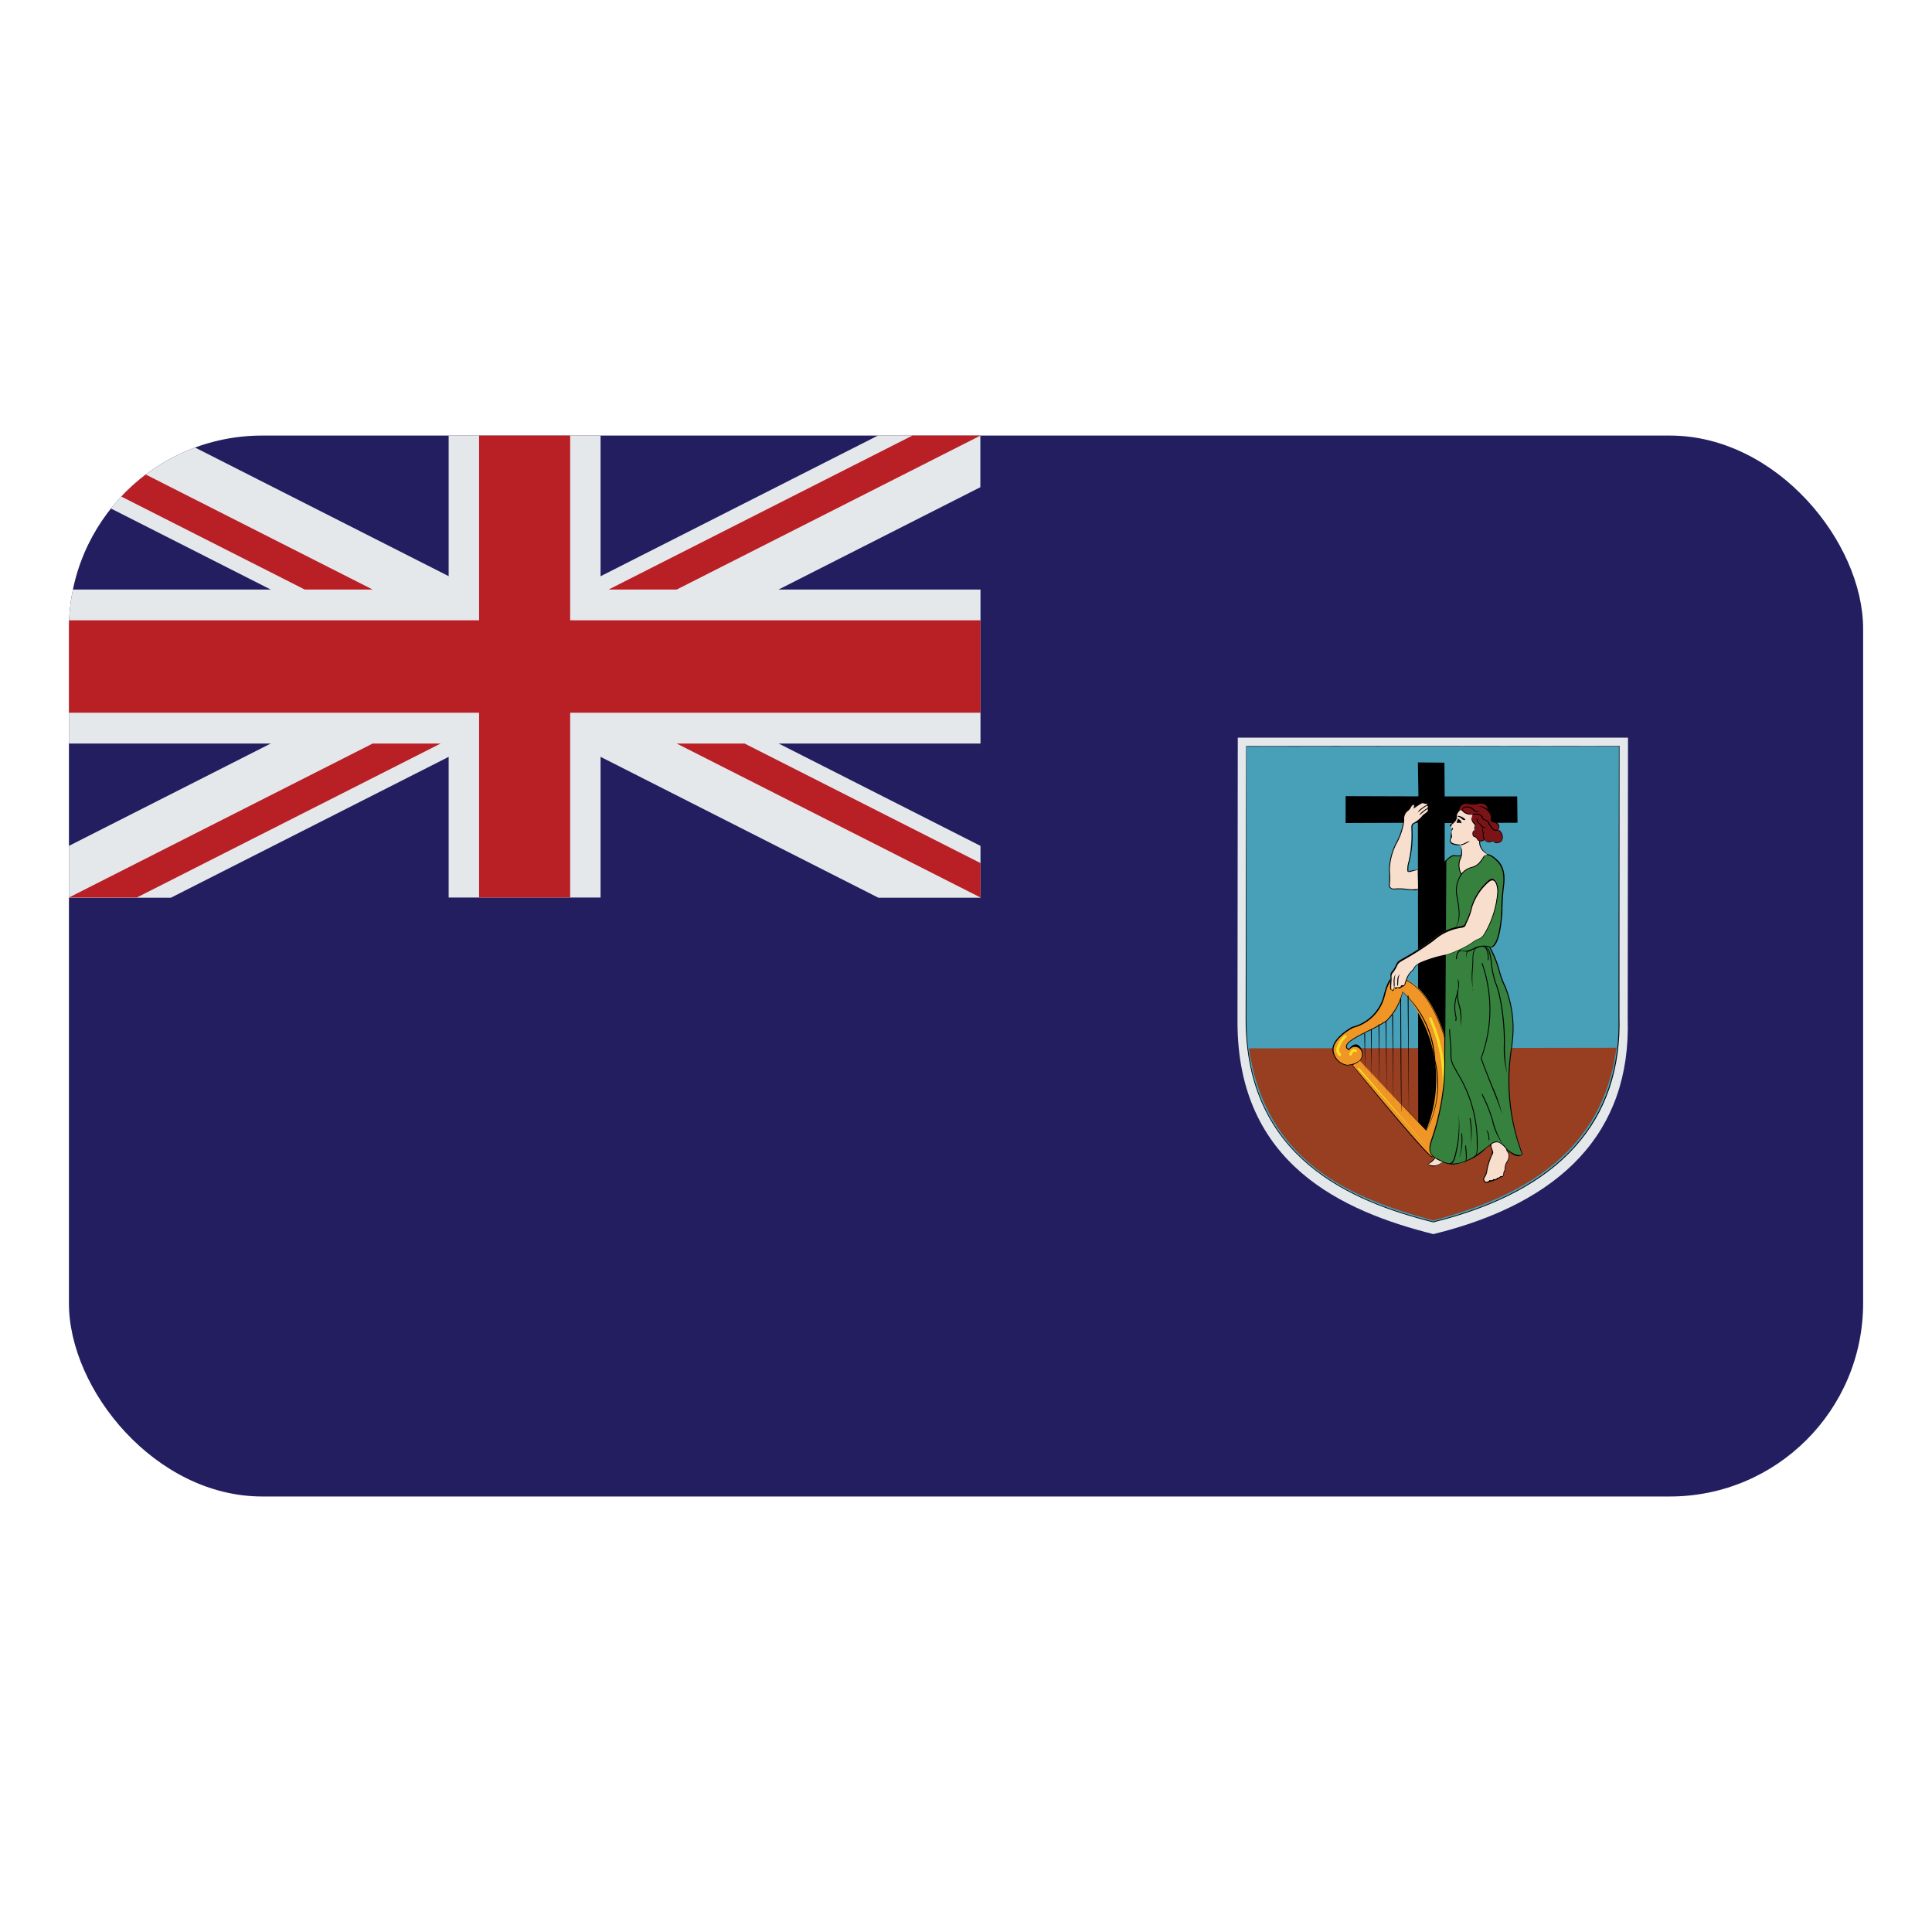 <svg id="Layer_1" data-name="Layer 1" xmlns="http://www.w3.org/2000/svg" xmlns:xlink="http://www.w3.org/1999/xlink" viewBox="0 0 40 40"><defs><style>.cls-1{fill:none;}.cls-2{clip-path:url(#clip-path);}.cls-3{fill:#231e60;}.cls-4{clip-path:url(#clip-path-2);}.cls-5{fill:#e5e8eb;}.cls-6{fill:#489fb8;}.cls-7{fill:#983e21;}.cls-8{fill:#ef9626;}.cls-9{fill:#f7df25;}.cls-10{fill:#b92026;}.cls-11{fill:#36813e;}.cls-12{fill:#f7decd;}.cls-13{fill:#7c1316;}</style><clipPath id="clip-path"><rect id="SVGID" class="cls-1" x="1.427" y="9.018" width="37.147" height="21.965" rx="4"/></clipPath><clipPath id="clip-path-2"><rect id="SVGID-2" data-name="SVGID" class="cls-1" x="1.427" y="9.018" width="37.147" height="21.965"/></clipPath></defs><g class="cls-2"><rect class="cls-3" x="1.427" y="9.018" width="37.147" height="21.965"/><g class="cls-4"><path class="cls-5" d="M25.627,15.273h8.079L33.7,21.1c.067,2.342-1.373,3.8-4.024,4.451-1.882-.473-4.052-1.453-4.055-4.385Z"/><path class="cls-6" d="M25.806,15.448h7.721l-.009,5.584c.065,2.245-1.313,3.638-3.846,4.266-1.8-.454-3.872-1.393-3.875-4.2Z"/><path d="M29.672,25.307h0c-1.665-.42-3.879-1.313-3.882-4.21l.009-5.648,7.73-.009v5.593c.063,2.187-1.233,3.625-3.852,4.274Zm3.846-9.859-7.712.01V21.1c0,2.883,2.207,3.773,3.866,4.192,2.609-.647,3.9-2.079,3.837-4.255l.009-5.585Z"/><path class="cls-7" d="M33.467,21.693c-.28,2.143-1.909,3.079-3.795,3.576-1.669-.453-3.465-1.178-3.813-3.564Z"/><polygon points="27.86 16.483 29.367 16.488 29.356 15.785 29.905 15.79 29.911 16.488 31.412 16.488 31.418 17.034 29.911 17.04 29.898 23.473 29.363 23.477 29.356 17.034 27.859 17.04 27.86 16.483"/><path class="cls-8" d="M28.151,21.959l1.375,1.446a2.751,2.751,0,0,0-.48-2.874,1.313,1.313,0,0,1-.337.606c-.3.206-1.029.446-.784.6.054-.079.2-.152.269.021.081.274-.3.291-.3.291a.343.343,0,0,1-.287-.282c-.043-.252.363-.482.4-.5a.92.92,0,0,0,.655-.634c.112-.468.227-.4.249-.408.693.07,1.148,1.329,1.173,2.214a2.276,2.276,0,0,1-.424,1.51C29.585,23.99,28,22.046,28,22.046Z"/><path d="M29.652,23.961c-.1,0-1.5-1.714-1.658-1.909l.016-.013a.584.584,0,0,1-.12.021.357.357,0,0,1-.3-.29c-.046-.269.4-.507.4-.509a.889.889,0,0,0,.651-.628c.1-.414.2-.414.238-.414.714.068,1.176,1.341,1.2,2.222a2.288,2.288,0,0,1-.429,1.518l-.006,0Zm-1.523-1.978a.262.262,0,0,1-.07.04l-.053.031c.621.745,1.566,1.875,1.645,1.889a2.29,2.29,0,0,0,.418-1.5c-.025-.874-.48-2.136-1.165-2.2-.1,0-.176.136-.239.4a.9.9,0,0,1-.648.637c-.016.006-.449.236-.405.492a.335.335,0,0,0,.279.275.593.593,0,0,0,.162-.035l.085-.049a.174.174,0,0,0,.047-.2.141.141,0,0,0-.253-.019c-.049-.021-.067-.048-.065-.078,0-.1.233-.216.476-.338a3.032,3.032,0,0,0,.36-.2,1.3,1.3,0,0,0,.334-.6,2.035,2.035,0,0,1,.679,1.423,2.04,2.04,0,0,1-.184,1.459l-1.367-1.425L29.532,23.4a2.024,2.024,0,0,0,.165-1.443,2.1,2.1,0,0,0-.655-1.416,1.213,1.213,0,0,1-.329.6,3.061,3.061,0,0,1-.362.2c-.227.114-.462.231-.467.322a.079.079,0,0,0,.045.064c.03-.066.181-.208.273.026a.189.189,0,0,1-.052.214l0,0h0l0,0h0l-.019.011Z"/><polygon points="29.17 23.222 29.144 20.614 29.163 20.614 29.17 23.222 29.17 23.222"/><path d="M29.017,23.031c-.018,0-.027-2.365-.027-2.37h.018c0,.006.009,2.37.009,2.37Z"/><polygon points="28.85 22.888 28.822 21.004 28.841 21.004 28.85 22.888 28.85 22.888"/><polygon points="28.713 22.697 28.686 21.139 28.704 21.139 28.713 22.697 28.713 22.697"/><polygon points="28.558 22.523 28.54 21.208 28.558 21.208 28.558 22.523 28.558 22.523"/><polygon points="28.4 22.354 28.382 21.312 28.4 21.312 28.4 22.354 28.4 22.354"/><polygon points="28.263 22.193 28.245 21.395 28.263 21.395 28.263 22.193 28.263 22.193"/><path class="cls-9" d="M29.558,23.759l-1.44-1.625a.015.015,0,0,1,0-.021.015.015,0,0,1,.022,0l1.417,1.645Z"/><path class="cls-9" d="M29.663,23.711l-.013,0a.03.03,0,0,1-.012-.039,3.371,3.371,0,0,0-.048-2.57.03.03,0,0,1,.014-.039.028.028,0,0,1,.037.015,3.432,3.432,0,0,1,.047,2.621.029.029,0,0,1-.025.015Z"/><path class="cls-9" d="M27.963,21.854l-.01,0a.029.029,0,0,1-.017-.037c.006-.015.037-.09.088-.1,0-.006.057.011.064.017a.029.029,0,0,1,0,.04.029.029,0,0,1-.04,0c-.038,0-.052.038-.061.063a.031.031,0,0,1-.027.019Z"/><path class="cls-9" d="M27.736,21.866a.027.027,0,0,1-.02-.009.176.176,0,0,1-.051-.131.52.52,0,0,1,.168-.288.031.031,0,0,1,.04,0,.03.03,0,0,1,0,.041.47.47,0,0,0-.148.246.118.118,0,0,0,.035.09.029.029,0,0,1,0,.04.026.026,0,0,1-.02.008Z"/><path class="cls-5" d="M1.427,9.018v1.069l16.76,8.5H20.3V17.513l-16.76-8.5Zm18.87,0v1.069l-16.76,8.5H1.427V17.513l16.76-8.5Z"/><path class="cls-5" d="M9.289,18.582h3.145V9.018H9.289ZM1.427,15.394H20.3V12.206H1.427Z"/><path class="cls-10" d="M1.427,14.756H20.3V12.843H1.427Zm8.492,3.826h1.886V9.018H9.919Z"/><path class="cls-10" d="M1.427,18.582l6.289-3.188H9.123l-6.29,3.188Zm0-9.564,6.289,3.188H6.31L1.427,9.731ZM12.6,12.206l6.29-3.188H20.3l-6.29,3.188Zm7.7,6.376-6.29-3.188h1.406L20.3,17.869Z"/><path class="cls-11" d="M29.914,17.839c.095-.082.145-.133.2-.124a.475.475,0,0,0,.2-.014,1.226,1.226,0,0,1,.472-.013.356.356,0,0,1,.179.1.529.529,0,0,1,.166.54c-.041.344-.028.492-.046.685-.032.34-.106.62-.241.6.182.322.2.6.318.818a2.316,2.316,0,0,1,.145,1.159,4.523,4.523,0,0,0,.209,2.316c-.064.046-.218,0-.354-.147s-.2-.142-.309-.055c-.344.267-.667.588-1.142.267-.109-.074-.143-.162-.063-.386a4.962,4.962,0,0,0,.264-1.692Z"/><path d="M30.1,24.111a.694.694,0,0,1-.394-.137c-.106-.072-.152-.16-.067-.4a4.9,4.9,0,0,0,.264-1.687V17.839c.1-.095.148-.134.2-.134a.452.452,0,0,0,.21-.012,1.364,1.364,0,0,1,.477-.014.376.376,0,0,1,.181.1c.07.058.213.18.17.548-.026.213-.03.351-.034.471,0,.073,0,.14-.012.213-.026.278-.088.608-.235.608a2.2,2.2,0,0,1,.192.484,1.789,1.789,0,0,0,.119.319,2.345,2.345,0,0,1,.146,1.164l-.008.08a4.319,4.319,0,0,0,.216,2.231c-.072.087-.211.034-.369-.137-.137-.148-.2-.132-.3-.053l-.088.068a1.154,1.154,0,0,1-.671.335Zm.013-6.386c-.056,0-.1.036-.168.1l-.024,4.067a4.927,4.927,0,0,1-.265,1.7c-.081.226-.041.307.061.375.385.262.717.061,1.042-.2l.089-.07c.107-.082.176-.1.32.057.116.126.278.192.343.146a4.251,4.251,0,0,1-.221-2.23l.008-.08a2.277,2.277,0,0,0-.144-1.153,1.775,1.775,0,0,1-.12-.322,2.356,2.356,0,0,0-.2-.5c.126-.013.2-.223.239-.6.007-.073.009-.14.011-.213,0-.12.009-.258.034-.472.043-.358-.1-.476-.162-.532a.364.364,0,0,0-.174-.1,1.319,1.319,0,0,0-.468.013.525.525,0,0,1-.2.015Z"/><path class="cls-12" d="M30.241,17.5a.383.383,0,0,1,0,.271.368.368,0,0,0,.018.335c.109-.156.263-.124.354-.216s.109-.179.177-.2a.3.3,0,0,1-.15-.3c.023-.175.263-.317.045-.584a.315.315,0,0,0-.433-.057.3.3,0,0,0-.09.106c-.014.03,0,.1-.03.137a.442.442,0,0,1-.082.079.039.039,0,0,0-.011.062.1.1,0,0,0,.042.018.36.36,0,0,1-.032.056c-.012.014-.006.028.006.039-.017.055.016.061-.006.1s-.047.077.027.119a.4.4,0,0,0,.167.028Z"/><path d="M30.256,18.119l-.007-.013a.382.382,0,0,1-.019-.344.364.364,0,0,0,.008-.247.294.294,0,0,1,.009.255.358.358,0,0,0,.011.314.392.392,0,0,1,.211-.134.33.33,0,0,0,.135-.071.758.758,0,0,0,.085-.107.258.258,0,0,1,.069-.081.612.612,0,0,1-.055.091.656.656,0,0,1-.085.11.345.345,0,0,1-.143.075.369.369,0,0,0-.211.14l-.008.012Zm.512-.452a.261.261,0,0,1-.139-.279.459.459,0,0,1,.065-.161.314.314,0,0,0-.018-.416.278.278,0,0,0-.421-.056.314.314,0,0,0-.087.1.177.177,0,0,0-.006.046.157.157,0,0,1-.025.094.448.448,0,0,1-.083.08l-.01.047-.027-.023a.056.056,0,0,1,.026-.039.48.48,0,0,0,.08-.076.141.141,0,0,0,.021-.084.154.154,0,0,1,.008-.052.339.339,0,0,1,.092-.11.3.3,0,0,1,.446.06.332.332,0,0,1,.02.436.453.453,0,0,0-.063.155.268.268,0,0,0,.124.27l0,.006ZM30.2,17.5a.341.341,0,0,1-.132-.024.1.1,0,0,1-.051-.054.093.093,0,0,1,.019-.074.454.454,0,0,1,.007-.105.248.248,0,0,1,.027-.1l-.022-.019.038.027a.322.322,0,0,1-.033.058.311.311,0,0,0,.007.087.063.063,0,0,1-.007.053.094.094,0,0,0-.019.064.088.088,0,0,0,.043.043.445.445,0,0,0,.143.028l.007.011Z"/><path class="cls-12" d="M29.359,18.41c-.127.032-.331-.023-.485,0-.069.008-.123-.028-.113-.1a1.09,1.09,0,0,0,0-.271,1.26,1.26,0,0,1,.15-.589,1.318,1.318,0,0,0,.15-.466.216.216,0,0,1,.069-.193.224.224,0,0,0,.074-.085c.038-.057.074-.071.079-.037a.1.1,0,0,1-.023.067,1.383,1.383,0,0,1,.126-.086c.016-.012.1-.069.1-.015.031-.016.053-.015.061,0s0,.027-.013.04c.023,0,.049.036,0,.072.025-.008.048.032.007.068s-.094.065-.109.095a.581.581,0,0,1-.167.132c-.043.018-.045.044-.045.108a3.191,3.191,0,0,1-.084.821c0,.046-.01.087.036.073a.617.617,0,0,1,.179-.035Z"/><path d="M29.258,18.429c-.047,0-.1,0-.152-.009a1.13,1.13,0,0,0-.231-.006.126.126,0,0,1-.1-.032.092.092,0,0,1-.019-.075,1.073,1.073,0,0,0,0-.268,1.3,1.3,0,0,1,.15-.594,1.279,1.279,0,0,0,.149-.463.226.226,0,0,1,.074-.2.179.179,0,0,0,.061-.065c.035-.055.061-.076.08-.076a.079.079,0,0,1,.013.08.277.277,0,0,1,.076-.063.267.267,0,0,1,.11-.056l.06.011c.036.037.034.052.023.064l-.008-.037-.012.006-.05-.011c-.028-.014-.056,0-.087.021a1.328,1.328,0,0,0-.125.086.5.5,0,0,0,.008-.072c-.018-.011-.039,0-.063.04a.221.221,0,0,1-.076.088.207.207,0,0,0-.065.185,1.313,1.313,0,0,1-.151.47,1.25,1.25,0,0,0-.148.584,1.17,1.17,0,0,1,0,.274.077.077,0,0,0,.015.06.093.093,0,0,0,.071.027,1,1,0,0,1,.252.005.924.924,0,0,0,.249,0l-.007-.392c-.053.01-.115.028-.159.041l-.047,0a.082.082,0,0,1-.01-.057.454.454,0,0,1,.023-.153,2.267,2.267,0,0,0,.061-.688c0-.064,0-.095.051-.117a.592.592,0,0,0,.163-.127.21.21,0,0,1,.064-.061.5.5,0,0,0,.046-.037c.02-.016.023-.033.019-.043h0c.022.021.013.042-.006.059l-.048.037a.235.235,0,0,0-.06.054.59.59,0,0,1-.171.136c-.036.016-.039.033-.039.1a2.248,2.248,0,0,1-.063.694.4.4,0,0,0-.021.127l0,.064a.986.986,0,0,1,.2-.035l.009.41a.263.263,0,0,1-.11.019Z"/><path class="cls-12" d="M29.386,19.935a2.62,2.62,0,0,1,.563-.174,2.47,2.47,0,0,0,.412-.179c.1-.051.172-.12.227-.138a.261.261,0,0,0,.149-.124,2.029,2.029,0,0,0,.273-.874c0-.161-.041-.34-.2-.211a1.172,1.172,0,0,0-.344.524,1.775,1.775,0,0,1-.132.363c-.014.05-.066.05-.127.064a1.047,1.047,0,0,0-.531.253,5.408,5.408,0,0,1-.562.368c-.145.082-.172.092-.2.159a.638.638,0,0,1-.089.146.121.121,0,0,0-.029.1c0,.03-.009.167-.012.213s.009.058.027.06.044-.007.053-.062c-.009.055.066.037.07,0,0,.06.077.026.082-.029,0,.039.06.012.066-.007a.781.781,0,0,1,.043-.134.439.439,0,0,1,.106-.161c.059-.043.032-.092.154-.154Z"/><path d="M28.817,20.5h0c-.035,0-.037-.037-.036-.069l0-.054a1.3,1.3,0,0,0,.008-.158.123.123,0,0,1,.032-.109.609.609,0,0,0,.086-.144c.03-.062.056-.077.164-.138l.044-.025a5.525,5.525,0,0,0,.562-.367,1.04,1.04,0,0,1,.534-.255c.076-.015.11-.021.12-.058a.269.269,0,0,1,.023-.052,1.393,1.393,0,0,0,.109-.31,1.194,1.194,0,0,1,.347-.529c.165-.137.21.116.21.218a2,2,0,0,1-.273.878.271.271,0,0,1-.155.129.461.461,0,0,0-.105.062c-.036.024-.076.051-.12.075a2.382,2.382,0,0,1-.415.18l-.092.022a2.028,2.028,0,0,0-.469.152.213.213,0,0,0-.107.1.138.138,0,0,1-.046.056.372.372,0,0,0-.094.138.6.6,0,0,0-.043.121c-.014.047-.042.064-.064.064h0a.154.154,0,0,1-.077.041l-.033-.041c.016.029-.013.049-.037.049l-.033-.045c.049.026.069.012.07,0,.051.022.079,0,.081-.03l.076-.006-.009,0a.8.8,0,0,1,.043-.135.444.444,0,0,1,.11-.164.149.149,0,0,0,.041-.051.228.228,0,0,1,.114-.1,2.076,2.076,0,0,1,.473-.153l.092-.022a2.438,2.438,0,0,0,.41-.178c.044-.024.083-.051.119-.075a.492.492,0,0,1,.11-.064.249.249,0,0,0,.143-.119,1.986,1.986,0,0,0,.271-.87c0-.074-.027-.33-.179-.2a1.165,1.165,0,0,0-.342.519,1.4,1.4,0,0,1-.11.314.271.271,0,0,0-.021.05c-.014.047-.056.055-.1.064a1.072,1.072,0,0,0-.557.258,5.664,5.664,0,0,1-.564.368l-.044.025c-.106.06-.129.073-.156.129a.606.606,0,0,1-.09.149.114.114,0,0,0-.027.094,1.39,1.39,0,0,1-.008.162l0,.054c0,.047.01.049.018.05h0c.025,0,.035-.029.039-.054.008.064-.022.073-.039.073Z"/><path class="cls-12" d="M30.855,23.7c.014.051.039.108.048.143s-.007.045-.016.064a1.3,1.3,0,0,0-.106.349.327.327,0,0,1-.055.129c-.017.033-.01.058.03.09.019.014.082-.005.088-.037a.052.052,0,0,0,.082-.021c.021.021.055.007.077-.027.021.014.05-.014.061-.032.032.016.066,0,.067-.067a.135.135,0,0,1,.017-.05.151.151,0,0,0,.012-.068.246.246,0,0,1,.036-.112.223.223,0,0,0,.043-.159c-.015-.055-.038-.05-.059-.13-.05-.053-.118-.127-.188-.132a.2.2,0,0,0-.137.06Z"/><path d="M30.775,24.489l-.025-.007c-.043-.033-.052-.064-.032-.1a.345.345,0,0,0,.054-.125,1.331,1.331,0,0,1,.107-.353l.015-.058c0-.016-.012-.038-.02-.061s-.02-.055-.028-.081a.2.2,0,0,1,.137-.072.342.342,0,0,1,.2.133.276.276,0,0,0,.038.081.157.157,0,0,1,.026.055.228.228,0,0,1-.044.165.244.244,0,0,0-.035.107.149.149,0,0,1-.013.074.123.123,0,0,0-.016.045c0,.06-.03.081-.055.081s-.046.031-.069.031a.117.117,0,0,1-.067.033.276.276,0,0,1-.074.024.378.378,0,0,1-.1.029Zm.216-.839a.164.164,0,0,0-.112.044.134.134,0,0,0,.012.084.577.577,0,0,1,.021.063.062.062,0,0,1-.01.058,1.311,1.311,0,0,0-.112.358.284.284,0,0,1-.046.115c-.023.042-.023.064.017.095l.014,0c.024,0,.056-.015.06-.034.059.006.073,0,.083-.023A.068.068,0,0,0,31,24.384a.07.07,0,0,0,.061-.031c.068,0,.064-.023.065-.062a.138.138,0,0,1,.018-.054.138.138,0,0,0,.01-.064.289.289,0,0,1,.038-.117.208.208,0,0,0,.042-.151.132.132,0,0,0-.023-.049.248.248,0,0,1-.036-.082c-.048-.049-.114-.12-.179-.124Z"/><path class="cls-12" d="M29.565,24.1a.22.22,0,0,0,.306-.042.841.841,0,0,1-.151-.083.525.525,0,0,1-.155.125Z"/><path d="M29.686,24.15a.179.179,0,0,1-.127-.048,1,1,0,0,0,.154-.137c.047.027.121.062.162.081a.227.227,0,0,1-.189.1Zm.028-.172a.375.375,0,0,1-.146.126.321.321,0,0,0,.118.027h0a.247.247,0,0,0,.179-.083.376.376,0,0,1-.151-.07Z"/><path class="cls-13" d="M30.207,16.787a.154.154,0,0,1,.211-.143.393.393,0,0,0,.17,0c.135-.037.236.011.223.142a.19.19,0,0,1,.068.148c-.007.054,0,.077.054.084s.156.069.086.157a.188.188,0,0,1,.084.218.115.115,0,0,1-.19.018.163.163,0,0,1-.182-.025c-.034.042-.12.037-.136,0a.12.12,0,0,0-.075-.067c-.036-.011-.038-.112.016-.124a.1.1,0,0,1,.009-.08c.014-.016,0-.046-.029-.071a.169.169,0,0,1-.028-.175.25.25,0,0,1-.2-.071c-.025-.037-.059-.04-.082-.007Z"/><path d="M31,17.459a.114.114,0,0,1-.094-.046.13.13,0,0,1-.18-.025c-.006.042-.12.039-.138,0a.1.1,0,0,0-.069-.062c-.025-.007-.034-.041-.033-.07a.071.071,0,0,1,.049-.072.072.072,0,0,1,0-.077.064.064,0,0,0-.028-.058.179.179,0,0,1-.043-.149.262.262,0,0,0,.055.134.1.1,0,0,1,.038.058.142.142,0,0,0-.015.1.075.075,0,0,0-.042.066c0,.025.008.048.02.052a.127.127,0,0,1,.081.071c.012.03.093.031.12,0a.159.159,0,0,0,.185.023.116.116,0,0,0,.186-.014.179.179,0,0,0-.081-.206c.018-.039.024-.064.015-.086a.134.134,0,0,0-.1-.069c-.061-.009-.069-.043-.062-.1a.176.176,0,0,0-.065-.138.159.159,0,0,0-.03-.114.18.18,0,0,0-.185-.028.522.522,0,0,1-.174,0c-.114-.025-.179.017-.2.128l-.02,0a.16.16,0,0,1,.222-.149.532.532,0,0,0,.166,0,.2.2,0,0,1,.2.033.149.149,0,0,1,.032.119.175.175,0,0,1,.068.147c-.007.053,0,.069.046.075a.153.153,0,0,1,.112.081.088.088,0,0,1-.02.091.175.175,0,0,1,.085.217.128.128,0,0,1-.112.065Zm-.558-.595a.217.217,0,0,1-.159-.065.053.053,0,0,0-.038-.026l-.007,0a.04.04,0,0,1,.06.014.263.263,0,0,0,.164.071v0Z"/><path d="M30.242,17.5l0-.018a.276.276,0,0,0,.1-.035.174.174,0,0,1,.09-.028l-.082.044a.263.263,0,0,1-.1.037Z"/><path class="cls-1" d="M30.053,17.245a.14.14,0,0,0,.022.014.154.154,0,0,0,.055.014Z"/><path class="cls-1" d="M30.079,17.15a.092.092,0,0,1,.037.023Z"/><path d="M30.583,16.81a.1.1,0,0,1-.069-.023.192.192,0,0,0-.183-.069.065.065,0,0,0-.048.038l0,.037-.013-.041a.079.079,0,0,1,.06-.052.212.212,0,0,1,.2.073.144.144,0,0,0,.108.019.064.064,0,0,1-.052.018Z"/><path d="M30.968,17.2h-.011c-.045-.007-.093-.059-.141-.152a.108.108,0,0,0-.072-.061.092.092,0,0,1-.065-.06c-.033-.087-.164-.061-.189-.056l0-.018c.083-.02.18-.011.21.067a.071.071,0,0,0,.054.049.129.129,0,0,1,.082.07c.045.087.089.136.128.143a.06.06,0,0,0,.053-.021.045.045,0,0,1-.045.04Z"/><path d="M30.724,17.388a.174.174,0,0,1-.018-.137c-.03-.029-.014-.1,0-.133,0,.04-.008.1.016.129a.184.184,0,0,0,.016.129l-.014.012Z"/><path class="cls-1" d="M30.536,17.191a.119.119,0,0,0,.095.088Z"/><path class="cls-1" d="M30.913,17.407a.145.145,0,0,1-.021-.128Z"/><path d="M30.748,17.14a.124.124,0,0,1-.11-.072.127.127,0,0,1-.066-.119h.018a.115.115,0,0,0,.06.106.141.141,0,0,0,.141.078.131.131,0,0,1-.043.006Z"/><path d="M30.805,16.789a.425.425,0,0,0-.2-.1.293.293,0,0,1,.213.083l-.011.014Z"/><path d="M30.118,19.216c.13-.145.079-.429.042-.637a.611.611,0,0,1,.089-.483l.015.011a.572.572,0,0,0-.089.452c.04.229.092.519-.057.657Z"/><path d="M30.341,19.7a.322.322,0,0,1-.142-.032.379.379,0,0,0,.306-.035.481.481,0,0,1,.343-.038l0,.018a.463.463,0,0,0-.329.035.3.3,0,0,1-.175.052Z"/><path d="M30.5,20.513a1.579,1.579,0,0,1-.021-.476c.005-.068.008-.13.008-.184,0-.166.041-.242.141-.26l0,.018c-.076.014-.126.06-.126.242,0,.055,0,.117-.007.185a2.517,2.517,0,0,0,0,.475Z"/><path d="M30.362,19.852c-.029-.155.028-.17.084-.184l.017.015-.013,0c-.053.013-.1.025-.088.166Z"/><path d="M30.164,19.858h-.018a.235.235,0,0,1,.057-.172.06.06,0,0,1,.054-.011l-.042.025a.22.22,0,0,0-.051.159Z"/><path d="M31.2,22.208a1.875,1.875,0,0,1-.064-.579,4.551,4.551,0,0,0-.117-1.089c-.016-.055-.032-.1-.047-.146a1.641,1.641,0,0,1-.1-.425c-.025-.243-.059-.322-.1-.348a.42.42,0,0,1,.046.255H30.8a.379.379,0,0,0-.048-.25.066.066,0,0,0-.038-.019H30.7a.041.041,0,0,1,.053,0c.065.007.109.076.138.363a1.662,1.662,0,0,0,.1.421c.015.044.031.092.048.147a4.592,4.592,0,0,1,.117,1.094,3.06,3.06,0,0,0,.046.579Z"/><path d="M31.091,23.046c-.039-.128-.116-.319-.214-.562-.067-.166-.144-.358-.221-.573a2.9,2.9,0,0,0,.019-1.968l.017-.006a2.9,2.9,0,0,1-.018,1.973c.076.21.153.4.22.567a3.352,3.352,0,0,1,.2.569Z"/><path d="M30.148,21.138l-.018-.005a.174.174,0,0,0,0-.1.8.8,0,0,1,.024-.432.574.574,0,0,0,.023-.329c.045.049.038.155-.006.333a.773.773,0,0,0-.023.423.2.2,0,0,1,0,.111Z"/><path d="M30.234,21.267a1.174,1.174,0,0,0-.035-.461.82.82,0,0,1-.028-.3l.018,0a.8.8,0,0,0,.028.294.9.9,0,0,1,.017.465Z"/><path d="M30.52,23.966c.061-.057.058-.178.055-.275a.605.605,0,0,1,0-.074,2.729,2.729,0,0,0-.417-1.411l-.043-.083a.5.5,0,0,1-.085-.3,2.067,2.067,0,0,0-.013-.288c-.007-.079-.014-.157-.014-.226h.018c0,.068.007.146.014.225a2.1,2.1,0,0,1,.014.29.478.478,0,0,0,.082.289l.043.084a2.738,2.738,0,0,1,.419,1.42c0,.02,0,.045,0,.072,0,.1.006.23-.073.276Z"/><path d="M30.024,24.1h-.006l0-.019c.015,0,.047-.007.081-.089a2.578,2.578,0,0,0,.1-.914,2.323,2.323,0,0,1-.08.921c-.029.07-.057.1-.094.1Z"/><path d="M30.215,23.961a1.367,1.367,0,0,0,.037-.494l.018,0a1.1,1.1,0,0,1-.055.5Z"/><path d="M30.447,23.721a2.043,2.043,0,0,0-.022-.57l.018,0a1.519,1.519,0,0,1,0,.574Z"/><path d="M30.323,24.068c.042-.031.026-.185.017-.277l-.006-.072h.018l.006.071c.012.117.026.262-.035.279Z"/><path d="M31.129,23.708a1.229,1.229,0,0,1-.234-.5,2.89,2.89,0,0,0-.22-.548l.016-.01a2.963,2.963,0,0,1,.221.552,1.73,1.73,0,0,0,.217.509Z"/><path d="M30.819,23.608V23.6a.4.4,0,0,0-.047-.206c.055.034.06.129.065.205l-.018.009Z"/><path class="cls-1" d="M29.017,20.391a.256.256,0,0,1,.048-.177Z"/><path d="M28.935,20.42l-.007-.032c0-.149.006-.168.055-.215-.031.055-.032.071-.037.216l-.011.031Z"/><path d="M28.874,20.425h-.018v-.076a.263.263,0,0,1,.038-.179.473.473,0,0,0-.02.179v.076Z"/><path class="cls-1" d="M29.491,16.633c-.02.013-.133.1-.181.137Z"/><path d="M29.35,16.825l.029-.046a.7.7,0,0,1,.159-.113l0,.019a.816.816,0,0,0-.149.108l-.041.032Z"/><path d="M29.385,16.88a.21.21,0,0,1,.067-.077.544.544,0,0,1,.087-.065l.007.017a.512.512,0,0,0-.082.062c-.026.021-.053.044-.079.063Z"/><path class="cls-1" d="M29.264,16.734c-.017.013-.049.05-.066.062Z"/><path class="cls-1" d="M30.844,24.438a.119.119,0,0,1,.009-.1Z"/><path class="cls-1" d="M30.926,24.417c-.012-.012,0-.067.012-.1Z"/><path class="cls-1" d="M31,24.39c-.014-.007-.02-.039,0-.083Z"/><path class="cls-1" d="M31.064,24.358c-.01,0-.014-.021,0-.072Z"/><path d="M30.172,16.932c.033.043.067.039.073.067a.067.067,0,0,0,.016.038c.007.009-.015.007-.026,0a.173.173,0,0,0-.053,0c-.017,0-.036-.019-.024-.022s.011-.006.009-.014a.03.03,0,0,1,.012-.025c.005,0,0,0,0-.013s-.011-.04,0-.03Z"/><path d="M30.192,16.891a.238.238,0,0,1,.135.064c.027.03,0,.022-.009.023a.073.073,0,0,1-.054-.025.176.176,0,0,0-.075-.046c-.012,0-.025-.019,0-.016Z"/></g></g></svg>